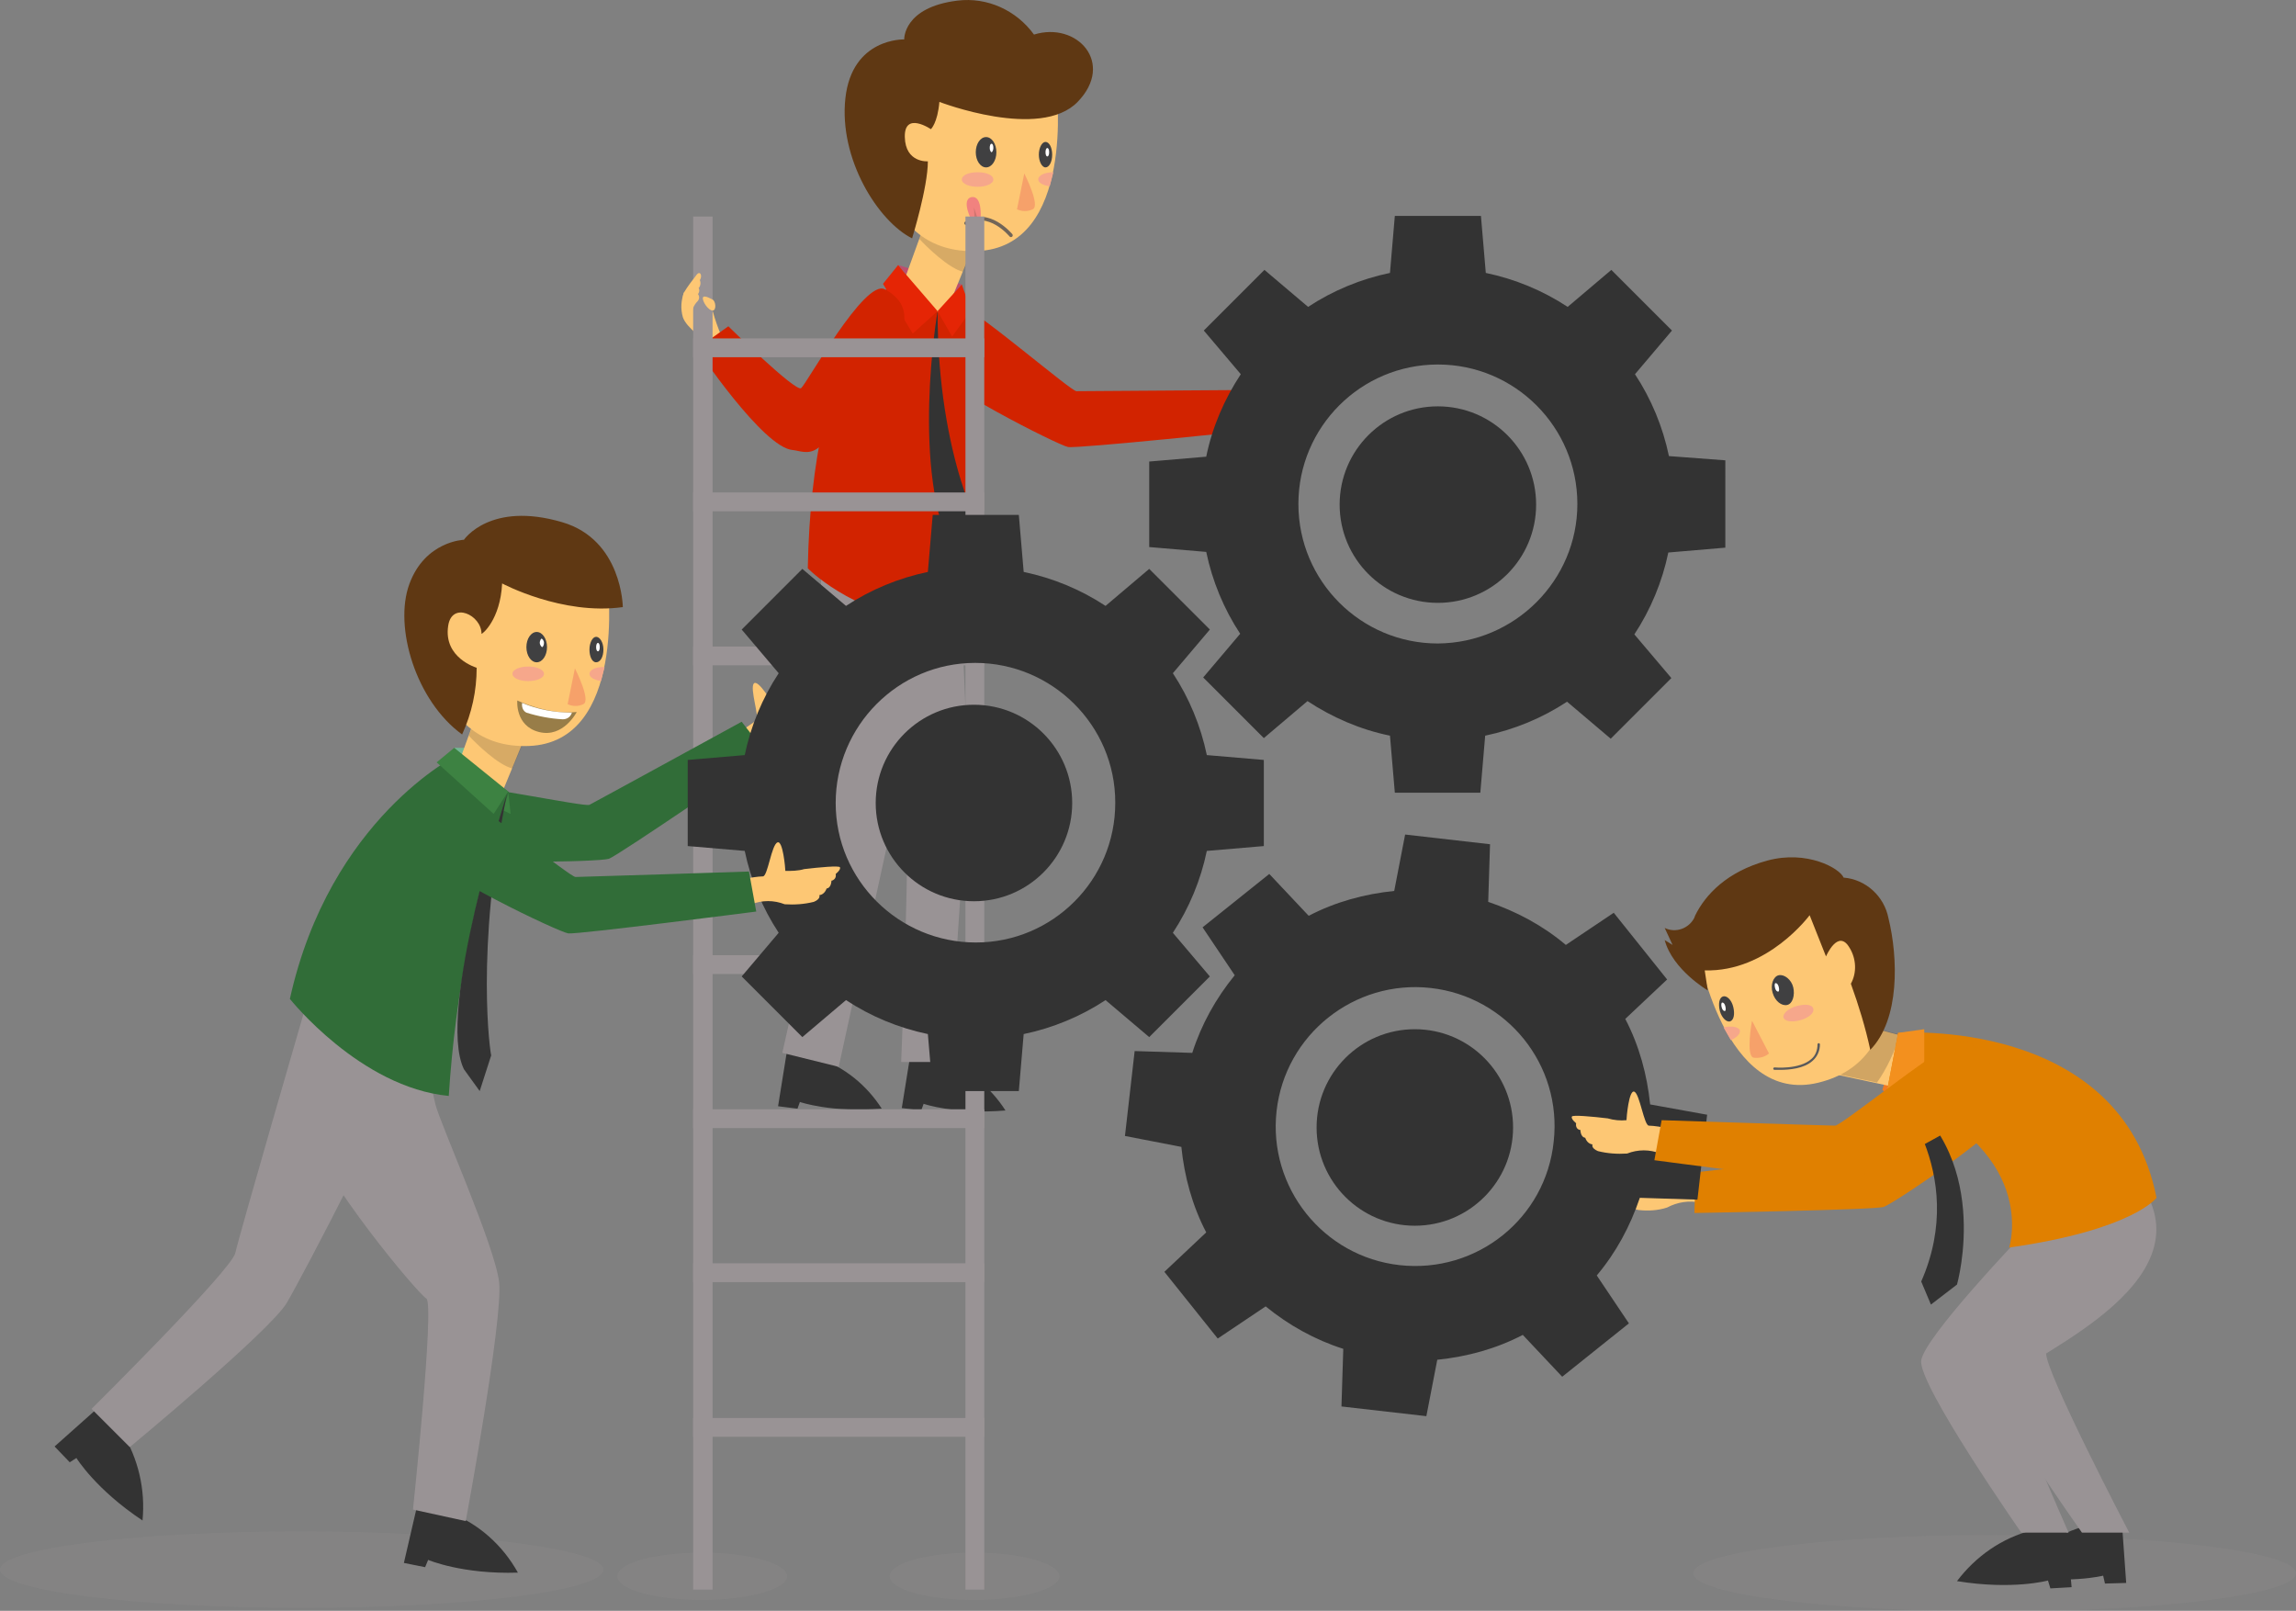 <?xml version="1.0" encoding="utf-8"?>
<!-- Generator: Adobe Illustrator 22.1.0, SVG Export Plug-In . SVG Version: 6.00 Build 0)  -->
<svg version="1.1" id="Capa_1" xmlns="http://www.w3.org/2000/svg" xmlns:xlink="http://www.w3.org/1999/xlink" x="0px" y="0px"
	 viewBox="0 0 378.6 265.6" style="enable-background:new 0 0 378.6 265.6;" xml:space="preserve">
<rect x="0" y="0" width="378.6" height="265.6" fill="#808080" stroke="none"/>
<style type="text/css">
	.st0{opacity:0.17;fill:#999395;enable-background:new    ;}
	.st1{fill:#FDC774;}
	.st2{fill:#D22300;}
	.st3{fill:#333333;}
	.st4{fill:#999395;}
	.st5{fill:#BA4F70;}
	.st6{opacity:0.17;fill:#231F20;enable-background:new    ;}
	.st7{fill:#F6A16A;}
	.st8{fill:#404041;}
	.st9{fill:#F6A78B;}
	.st10{fill:#FFFFFF;}
	.st11{fill:#5F3813;}
	.st12{fill:#F1827F;}
	.st13{fill:#D1736F;}
	.st14{fill:none;stroke:#716558;stroke-width:0.59;stroke-linecap:round;stroke-miterlimit:10;}
	.st15{fill:#E52505;}
	.st16{fill:#E08000;}
	.st17{fill:#316D38;}
	.st18{fill:#73B694;}
	.st19{fill:#3D8242;}
	.st20{fill:#987D48;}
	.st21{fill:#F17921;}
	.st22{opacity:0.2;fill:#231F20;enable-background:new    ;}
	.st23{fill:#59595B;}
	.st24{fill:#F3901E;}
	
</style>
<title>img-nosotros</title>
<path class="st0" d="M99.5,258.8c0,3.5-22.3,6.3-49.7,6.3S0,262.3,0,258.8c0-3.5,22.3-6.3,49.7-6.3S99.5,255.4,99.5,258.8z"/>
<ellipse class="st0" cx="328.9" cy="259.4" rx="49.7" ry="6.3"/>
<path class="st0" d="M129.8,259.9c0,2.1-6.3,3.9-14,3.9s-14-1.7-14-3.9s6.3-3.9,14-3.9S129.8,257.8,129.8,259.9z"/>
<path class="st0" d="M174.7,259.9c0,2.1-6.3,3.9-14,3.9s-14-1.7-14-3.9s6.3-3.9,14-3.9S174.7,257.8,174.7,259.9z"/>
<path class="st1" d="M117.5,51.2c0.4,1.5,0.9,2.9,1.5,4.3c0.5,0.8-1.8,1.4-1.8,1.4l-2.9-2.3L117.5,51.2z"/>
<path class="st1" d="M112.8,48.2c-0.5,1.3-0.6,2.7-0.2,4.1c0.6,1.8,3.8,3.9,3.8,3.9l1.1-2.2L112.8,48.2z"/>
<path class="st1" d="M205.9,65.4c0,0,1.7-0.2,2.5-0.3s1.6-5.2,2.5-5.6s1.1,4.3,1.1,4.7c1,0.1,2.1,0,3.1-0.2c2.5-0.2,5.8-0.4,5.9-0.2
	c0.2,0.4-0.7,1.1-0.7,1.1c0.1,0.5-0.1,0.9-0.6,1.1h-0.1c0,0,0,1.2-0.8,1.2c-0.2,0.6-0.7,1-1.2,1.1c0,0,0.3,0.6-1,1
	c-1.6,0.4-3.2,0.5-4.8,0.2c-1.7-0.7-3.7-0.7-5.4-0.1L205.9,65.4z"/>
<path class="st2" d="M158.4,50.3c-4.1-1.8-8.4,5.3-6.3,9.1s22.4,14,24,14.3s31.1-2.8,31.1-2.8l-1.1-6.6c0,0-27.7,0.2-28.6,0.2
	S162,51.9,158.4,50.3z"/>
<path class="st3" d="M150.1,174l-1.4,8.7l3.2,0.4l0.4-1.1c0,0,5.2,1.8,13.5,1.1c-2.5-3.9-6.2-6.9-10.6-8.4L150.1,174z"/>
<path class="st3" d="M129.7,173.7l-1.4,8.7l3.2,0.4l0.4-1.1c0,0,5.2,1.8,13.5,1.1c-2.5-3.9-6.2-6.9-10.6-8.4L129.7,173.7z"/>
<path class="st4" d="M158,90.5c0,0,1.6,33.5,1.6,36.4c0,3-2.9,46-3.1,48.2h-7.9c0,0,1.6-39.6,0.8-45.3c-0.9-5.7-1-33.2-1-33.2
	l3-10.1L158,90.5z"/>
<path class="st4" d="M154.6,89.1l-7.2,45.1l-9.1,41.7l-9.3-2.3c0,0,8.6-37.9,8.8-43.1c0,0-5.2-27.4-0.8-47.4L154.6,89.1z"/>
<polygon class="st5" points="148.1,43.7 158.6,46.9 154.6,51.3 "/>
<path class="st1" d="M152.7,36.3L148.1,49c0,0,4,7.1,7.3,4l5.6-13.7L152.7,36.3z"/>
<path class="st6" d="M151.6,39.4c1.2,1.3,4.9,4.9,7.2,5.4l2.3-5.5l-8.4-3L151.6,39.4z"/>
<path class="st1" d="M174.2,14.5c0,0,3.2,26.3-13.1,26.9c-16.3,0.6-17-19-17-23.2s5.4-10.6,15.1-10.6S174.2,12.3,174.2,14.5z"/>
<path class="st7" d="M168.9,28.6c0,0,2.7,5.3,1.4,5.9c-0.8,0.4-1.8,0.4-2.6,0L168.9,28.6z"/>
<ellipse class="st8" cx="162.6" cy="25.1" rx="1.7" ry="2.5"/>
<path class="st8" d="M173.5,25.5c0,1.2-0.5,2.1-1.1,2.1s-1.1-1-1.1-2.1s0.5-2.1,1.1-2.1S173.5,24.3,173.5,25.5z"/>
<path class="st9" d="M163.8,29.6c0,0.7-1.2,1.2-2.6,1.2s-2.6-0.5-2.6-1.2s1.1-1.2,2.6-1.2S163.8,28.9,163.8,29.6z"/>
<path class="st9" d="M171.2,29.6c0,0.5,0.8,1,1.9,1.1c0.2-0.8,0.4-1.5,0.6-2.3C172.3,28.4,171.2,28.9,171.2,29.6z"/>
<path class="st10" d="M163.8,24.4c0,0.4-0.2,0.7-0.3,0.7s-0.3-0.3-0.3-0.7s0.1-0.7,0.3-0.7S163.8,24,163.8,24.4z"/>
<ellipse class="st10" cx="172.7" cy="25.1" rx="0.3" ry="0.7"/>
<path class="st11" d="M150.4,39.3c0,0,2.6-8.4,2.6-12.7c0,0-3.7,0.3-3.8-4s4.3-1.3,4.3-1.3s1.1-1,1.4-4.5c0,0,16.6,6.4,22.8,0
	s-0.1-13.3-7.2-11.1c-2.9-4-7.7-6.2-12.6-5.6c-9,1.1-8.8,6.4-8.8,6.4s-8.6-0.3-9.7,9.7S144.8,36.5,150.4,39.3z"/>
<path class="st12" d="M160.2,36.3c0,0-1.8-3.4,0-3.8c1.8-0.3,1.5,3.4,1.5,3.4L160.2,36.3z"/>
<polygon class="st13" points="160.7,36.1 160.6,34.2 161.2,36 "/>
<path class="st14" d="M166.7,38.8c0,0-3.7-4.5-7.4-2"/>
<path class="st2" d="M147.1,46.9c0,0-13.2,9.1-13.9,46.8c0,0,6.8,7.1,19.8,9.1l0.9-5.3l0.9,5.3c0,0,3-2.1,5.3-3.7l-0.8-47.9
	l-4.7,0.2L147.1,46.9z"/>
<polygon class="st15" points="149,44.8 154.6,51.3 150.5,55 145.6,46.8 148.1,43.7 "/>
<polygon class="st15" points="154.6,51.3 158.6,46.9 160.1,51.2 157,55.5 "/>
<path class="st3" d="M154.6,51.3c0,0-4.6,26.8,2.8,40.4l3.7,0.9l1.2-3.9C162.3,88.7,154.6,75.9,154.6,51.3z"/>
<path class="st2" d="M145.9,47.7c-3.3-1.8-12.9,15.6-13.8,16.3c-0.9,0.7-12-10.2-12-10.2l-5.2,3.7c0,0,10.9,16.3,15.8,16.7
	c1.1,0.1,2.5,0.8,4-0.2c4.8-3.2,11.3-14.5,12.7-16.6C149.1,54.5,150.8,50.3,145.9,47.7z"/>
<rect x="114.3" y="35.7" class="st4" width="3.2" height="226.4"/>
<rect x="159.2" y="35.7" class="st4" width="3.1" height="226.4"/>
<rect x="114.3" y="55.8" class="st4" width="48" height="3.1"/>
<rect x="114.3" y="81.2" class="st4" width="48" height="3.1"/>
<rect x="114.3" y="106.6" class="st4" width="48" height="3.1"/>
<rect x="114.3" y="132.1" class="st4" width="48" height="3.1"/>
<rect x="114.3" y="157.5" class="st4" width="48" height="3.1"/>
<rect x="114.3" y="182.9" class="st4" width="48" height="3.1"/>
<rect x="114.3" y="208.3" class="st4" width="48" height="3.1"/>
<rect x="114.3" y="233.8" class="st4" width="48" height="3.1"/>
<path class="st3" d="M349.9,251.2l0.7,9.8l-3.5,0.1l-0.3-1.3c0,0-5.9,1.5-15-0.1c3.1-4.1,7.5-6.9,12.5-8.2L349.9,251.2z"/>
<path class="st3" d="M340.7,251.9l0.9,9.8l-3.5,0.2l-0.4-1.3c0,0-5.8,1.6-15,0.1c3.1-4.1,7.4-7.1,12.4-8.4L340.7,251.9z"/>
<path class="st1" d="M280.2,194.3c0,0-1.7,0-2.5,0s-2.2-5-3.2-5.2s-0.6,4.4-0.5,4.8c-1,0.2-2,0.3-3.1,0.2c-2.5,0.1-5.8,0.3-5.9,0.5
	c-0.1,0.5,0.8,1,0.8,1c-0.1,0.5,0.2,0.9,0.7,1h0.1c0,0,0.2,1.2,1,1.1c0.3,0.5,0.8,0.9,1.4,0.9c0,0-0.2,0.6,1.1,0.9
	c1.6,0.2,3.3,0.1,4.8-0.4c1.7-0.9,3.6-1.2,5.5-0.8L280.2,194.3z"/>
<path class="st16" d="M325.4,173.5c3.8-2.3,9,4.2,7.3,8.3s-20.5,16.7-22.1,17.2s-31.2,1-31.2,1l0.2-6.7c0,0,27.5-3.2,28.4-3.3
	S322.1,175.5,325.4,173.5z"/>
<path class="st1" d="M122.7,120.2c0,0,1.4-1,2-1.4s-1.1-5.3-0.4-6.1s3.1,3.3,3.3,3.6c0.9-0.4,1.8-1,2.6-1.6c2.1-1.4,4.9-3.1,5.1-3
	s-0.1,1.3-0.1,1.3c0.3,0.3,0.3,0.9,0,1.2l-0.1,0.1c0,0,0.5,1.1-0.1,1.5c0.1,0.6-0.1,1.2-0.6,1.5c0,0,0.6,0.4-0.4,1.4
	c-1.2,1.1-2.6,1.9-4.1,2.5c-1.9,0.2-3.6,1.1-4.9,2.5L122.7,120.2z"/>
<path class="st17" d="M73.7,129.4c-4.4,0.3-4.9,8.7-1.2,11s26.4,1.7,27.9,1.2s26-17.3,26-17.3l-4.1-5.3c0,0-24.3,13.3-25.1,13.7
	S77.6,129.1,73.7,129.4z"/>
<path id="Gear3" class="st3" d="M199,124.5c-1-4.8-2.9-9.4-5.6-13.5l6.1-7.2l-5-5l-5-5l-7.2,6.1c-4.1-2.7-8.7-4.6-13.5-5.6l-0.8-9.4
	h-14.2l-0.8,9.4c-4.8,1-9.4,2.9-13.5,5.6l-7.2-6.1l-5,5l-5,5l6.1,7.2c-2.7,4.1-4.6,8.7-5.6,13.5l-9.4,0.8v14.2l9.4,0.8
	c1,4.8,2.9,9.4,5.6,13.5l-6.1,7.2l5,5l5,5l7.2-6.1c4.1,2.7,8.7,4.6,13.5,5.6l0.8,9.4H168l0.8-9.4c4.8-1,9.4-2.9,13.5-5.6l7.2,6.1
	l5-5l5-5l-6.1-7.2c2.7-4.1,4.6-8.7,5.6-13.5l9.4-0.8v-14.2L199,124.5z M160.9,155.4c-12.7,0-23.1-10.3-23.1-23s10.3-23.1,23-23.1
	s23.1,10.3,23.1,23v0.1C183.9,145.1,173.6,155.4,160.9,155.4L160.9,155.4z" style="transform-origin: 26.6% 23.5%;">
<animateTransform attributeName="transform"
                          attributeType="XML"
                          type="rotate"
                          from="0 60 70"
                          to="360 60 70"
                          dur="10s"
                          repeatCount="indefinite"/>
						  </path>
<path id="Gear1" class="st3" d="M275.2,75.2c-1-4.8-2.9-9.4-5.6-13.5l6.1-7.2l-5-5l-5-5l-7.2,6.1c-4.1-2.7-8.7-4.6-13.5-5.6
	l-0.8-9.4H230l-0.8,9.4c-4.8,1-9.4,2.9-13.5,5.6l-7.2-6.1l-5,5l-5,5l6.1,7.2c-2.7,4.1-4.7,8.7-5.7,13.6l-9.4,0.8v14.1l9.4,0.8
	c1,4.8,2.9,9.4,5.6,13.5l-6.1,7.2l5,5l5,5l7.2-6.1c4.1,2.7,8.7,4.7,13.6,5.7l0.8,9.4h14.1l0.8-9.4c4.8-1,9.4-2.9,13.5-5.6l7.2,6.1
	l5-5l5-5l-6.1-7.2c2.7-4.1,4.6-8.7,5.6-13.5l9.4-0.8V75.9L275.2,75.2z M237.1,106.1c-12.7,0-23-10.3-23-23s10.3-23,23-23
	s23,10.3,23,23C260.1,95.7,249.8,106,237.1,106.1L237.1,106.1z" style="transform-origin: 46.8% 4.7%;">
	<animateTransform attributeName="transform"
                          attributeType="XML"
                          type="rotate"
                          from="0 60 70"
                          to="-360 60 70"
                          dur="10s"
                          repeatCount="indefinite"/>
						  </path>
<path id="Gear2" class="st3" d="M272.1,182.1c-0.5-4.9-1.8-9.7-4.1-14.1l6.9-6.5l-4.4-5.5l-4.4-5.5l-7.9,5.3
	c-3.8-3.2-8.1-5.5-12.8-7.1l0.3-9.5l-7-0.8l-7-0.8l-1.8,9.3c-4.9,0.5-9.7,1.8-14.1,4.1l-6.5-6.9l-5.5,4.4l-5.5,4.4l5.3,7.9
	c-3.1,3.8-5.5,8.1-7,12.8l-9.5-0.3l-0.8,7l-0.8,7l9.3,1.8c0.5,4.9,1.8,9.7,4.1,14.1l-6.9,6.5l4.4,5.5l4.4,5.5l7.9-5.3
	c3.8,3.1,8.1,5.5,12.8,7l-0.3,9.5l7,0.8l7,0.8l1.8-9.3c4.9-0.5,9.7-1.8,14.1-4.1l6.5,6.9l5.5-4.4l5.5-4.4l-5.3-7.9
	c3.2-3.8,5.5-8.1,7.1-12.8l9.5,0.3l0.8-7l0.8-7L272.1,182.1z M230.8,208.6c-12.6-1.4-21.7-12.8-20.3-25.4s12.8-21.7,25.4-20.3
	c12.6,1.4,21.7,12.7,20.3,25.3C254.9,200.9,243.5,210,230.8,208.6C230.9,208.6,230.8,208.6,230.8,208.6z" style="transform-origin: 45.7% 43.5%;">
	<animateTransform attributeName="transform"
                          attributeType="XML"
                          type="rotate"
                          from="0 60 70"
                          to="-360 60 70"
                          dur="10s"
                          repeatCount="indefinite"/>
						  </path>
<path class="st3" d="M311.8,179.1c0,0,13,14,5,32.2l1.6,3.8l4.3-3.3C322.7,211.8,329,189.8,311.8,179.1z"/>
<path class="st1" d="M123.3,144.8c0,0,1.7-0.3,2.5-0.3s1.4-5.2,2.4-5.6c0.9-0.4,1.3,4.3,1.3,4.7c1,0,2.1,0,3.1-0.3
	c2.5-0.3,5.8-0.6,5.9-0.3c0.2,0.4-0.7,1.1-0.7,1.1c0.1,0.5-0.1,0.9-0.6,1.1h-0.1c0,0,0,1.2-0.8,1.3c0,0-0.3,1-1.2,1.1
	c0,0,0.3,0.6-0.9,1.1c-1.6,0.4-3.2,0.5-4.8,0.4c-1.8-0.7-3.7-0.7-5.5,0L123.3,144.8z"/>
<path class="st3" d="M68.8,248.2l-2.2,9.5l3.5,0.7l0.5-1.2c0,0,5.6,2.4,14.8,2.1c-2.5-4.5-6.4-8-11.2-9.9L68.8,248.2z"/>
<path class="st3" d="M16.3,232L9,238.5l2.5,2.6l1.1-0.7c0,0,3.2,5.2,10.9,10.3c0.5-5.1-0.7-10.2-3.4-14.6L16.3,232z"/>
<path class="st4" d="M50.5,165.6c0,0-11.1,38.2-11.7,41s-23.7,25.7-23.7,25.7l6.3,6.3c0,0,23.2-19.2,25.9-23.8s18.8-35.3,19.8-40.8
	S57.3,160.1,50.5,165.6z"/>
<path class="st4" d="M52.6,162.7c0,0-5.6,13.3-2.5,22.6s18.8,28,20.2,28.8s-2.2,34.8-2.2,34.8l8.7,1.9c0,0,6.2-33.4,5.5-39.4
	s-9.7-26.1-10.5-29.3s-1.5-8.7-1.5-8.7L52.6,162.7z"/>
<polygon class="st18" points="74.9,123.3 79.1,123.3 76.2,126 "/>
<polygon class="st19" points="83.8,130.5 84.2,134.2 82.1,133.2 "/>
<path class="st1" d="M78.4,118.2l-4.6,12.7c0,0,3.9,7.1,7.3,3.9l5.6-13.6L78.4,118.2z"/>
<path class="st6" d="M77.3,121.3c1.2,1.3,4.9,4.9,7.2,5.4l2.3-5.5l-8.3-3L77.3,121.3z"/>
<path class="st1" d="M100.2,96.1c0,0,3.2,26.3-13,26.9s-17-19-17-23.2s5.4-10.6,15.2-10.6S100.2,93.8,100.2,96.1z"/>
<path class="st11" d="M82.8,96.2c0,0,9.9,5.3,19.9,3.9c0,0-0.1-11.1-10-14C80.8,82.6,76.5,89,76.5,89s-6.4,0.2-9,7.3
	s1.1,19.3,8.7,24.8c1.6-3.5,2.4-7.2,2.4-11c0,0-5.5-1.6-4.7-6.9c0.6-4.1,5.5-1.8,5.5,1.3C79.5,104.6,82.5,102.2,82.8,96.2z"/>
<path class="st7" d="M94.8,110.2c0,0,2.7,5.3,1.4,5.9c-0.8,0.4-1.8,0.4-2.6,0L94.8,110.2z"/>
<ellipse class="st8" cx="88.5" cy="106.7" rx="1.7" ry="2.5"/>
<path class="st8" d="M99.5,107.1c0,1.2-0.5,2.1-1.2,2.1s-1.1-1-1.1-2.1s0.5-2.1,1.1-2.1S99.5,105.9,99.5,107.1z"/>
<path class="st20" d="M85.3,115.5c0,0,5,2.4,9.8,1.9c0,0-2.2,4.3-6.2,3.3S85.3,115.5,85.3,115.5z"/>
<path class="st9" d="M89.7,111.1c0,0.7-1.2,1.2-2.6,1.2s-2.6-0.5-2.6-1.2s1.2-1.2,2.6-1.2S89.7,110.4,89.7,111.1z"/>
<path class="st9" d="M97.2,111.1c0,0.6,0.8,1,1.9,1.2c0.2-0.8,0.4-1.6,0.6-2.3C98.2,109.9,97.2,110.5,97.2,111.1z"/>
<path class="st10" d="M89.7,106c0,0.4-0.2,0.7-0.3,0.7S89,106.3,89,106s0.2-0.7,0.3-0.7S89.7,105.6,89.7,106z"/>
<ellipse class="st10" cx="98.6" cy="106.7" rx="0.3" ry="0.7"/>
<path class="st10" d="M94.3,117.5c-2.8,0-5.6-0.5-8.2-1.6c-0.1,0.6,0.1,1.3,0.7,1.6c1.9,0.6,4,1,6,1.1
	C93.5,118.6,94.1,118.2,94.3,117.5z"/>
<path class="st17" d="M75.4,124.5c0,0-21,10.4-27.6,40.2c0,0,11.6,14.6,26.2,16c1.1-17.1,4.4-33.9,9.9-50.1L75.4,124.5z"/>
<polygon class="st19" points="74.9,123.3 83.8,130.5 81.4,134.2 72,125.7 "/>
<path class="st3" d="M83.6,130.9c0,0-11.7,36-7.1,45.4l2.6,3.6L81,174C80.9,174,78.3,157,83.6,130.9z"/>
<path class="st17" d="M75.4,130.9c-4.1-1.7-8.3,5.5-6,9.3s22.8,13.5,24.3,13.7s31-3.6,31-3.6l-1.2-6.6c0,0-27.7,0.9-28.6,0.9
	S79,132.4,75.4,130.9z"/>
<path class="st4" d="M337.4,223.1c-0.2,3,13.7,29.6,13.7,29.6h-7.8c0,0-16.1-22.7-15.9-26.2S337.4,223.1,337.4,223.1z"/>
<path class="st4" d="M333.1,204c0,0-15.7,16.4-16.3,20.3s16.5,28.4,16.5,28.4h7.8c0,0-9.8-22.1-9.8-25s31.8-14.5,22.6-31L333.1,204z
	"/>
<polygon class="st21" points="313,170.3 310.4,179.7 314.3,183.4 314.3,178.5 "/>
<path class="st1" d="M305.3,168.6l13,3.4c0,0,3.7,7.3-0.9,8.3l-14.5-3.1L305.3,168.6z"/>
<path class="st22" d="M303,177.1l6.5,1.4c1.7-2.4,2.9-5.1,3.8-7.9l-8-2.1L303,177.1z"/>
<path class="st1" d="M279.9,156.3c0,0,4.3,26.1,20,22.2s11-23,9.9-27s-8.2-8.7-17.5-6S279.2,154.1,279.9,156.3z"/>
<path class="st7" d="M288.9,168.3c0,0-1.1,5.9,0.3,6.1c0.9,0.1,1.8-0.1,2.5-0.7L288.9,168.3z"/>
<path class="st8" d="M292.3,163.7c0.4,1.4,1.5,2.2,2.4,2s1.3-1.6,1-2.9s-1.5-2.2-2.4-2S291.9,162.4,292.3,163.7z"/>
<path class="st8" d="M283.6,166.7c0.3,1.1,1.1,1.9,1.7,1.7s0.8-1.2,0.5-2.4s-1.1-1.9-1.7-1.7S283.3,165.5,283.6,166.7z"/>
<path class="st9" d="M294.1,167.8c0.2,0.6,1.4,0.8,2.8,0.4s2.3-1.2,2.1-1.9s-1.4-0.8-2.8-0.4S293.9,167.2,294.1,167.8z"/>
<path class="st9" d="M286.9,169.9c0.1,0.5-0.5,1.2-1.5,1.6c-0.4-0.7-0.8-1.4-1.2-2.1C285.5,169.1,286.7,169.3,286.9,169.9z"/>
<path class="st10" d="M292.7,162.9c0.1,0.4,0.3,0.6,0.5,0.6s0.2-0.4,0.1-0.8s-0.3-0.6-0.5-0.6S292.6,162.5,292.7,162.9z"/>
<path class="st10" d="M283.9,166.1c0.1,0.4,0.3,0.6,0.5,0.6s0.2-0.4,0.1-0.8s-0.3-0.6-0.5-0.6S283.8,165.8,283.9,166.1z"/>
<path class="st23" d="M293.6,176.4c-0.3,0-0.7,0-1,0c-0.1,0-0.2-0.1-0.2-0.2l0,0c0-0.1,0.1-0.2,0.2-0.2l0,0c0,0,4.1,0.4,6.1-1.4
	c0.7-0.6,1-1.5,1-2.4c0-0.1,0.1-0.2,0.2-0.2l0,0l0,0c0.1,0,0.2,0.1,0.2,0.2c0,1-0.4,2-1.2,2.7C297.5,176.2,295,176.4,293.6,176.4z"
	/>
<path class="st11" d="M281.6,163.3c0,0-5.8-3.4-7.1-8.3l1.3,0.8l-1.3-2.8c1.8,0.9,4,0.1,4.9-1.7c0-0.1,0.1-0.2,0.1-0.3
	c1.7-3.5,5.3-7.3,11.9-9.1s12,1.3,12.6,2.8c3.7,0.3,6.7,3.1,7.4,6.7c1.6,6.5,1.9,16.7-3,21.7c-0.8-3.7-1.9-7.3-3.2-10.9
	c1-1.8,0.9-4.1-0.2-5.9c-1.9-3.3-3.9,1.4-3.9,1.4l-2.7-6.8c0,0-6.9,9.4-17.3,9.1L281.6,163.3z"/>
<path class="st16" d="M313,170.3c0,0,36.7-2.8,42.6,27.2c0,0-3.9,5.3-24.3,8.2c0,0,5.4-16.6-20.1-26L313,170.3z"/>
<polygon class="st24" points="313,170.3 311.2,179.6 317.3,182 317.3,169.7 "/>
<path class="st1" d="M274.4,185.9c0,0-1.7-0.3-2.5-0.3s-1.5-5.2-2.4-5.6s-1.3,4.3-1.3,4.7c-1,0.1-2.1,0-3.1-0.3
	c-2.5-0.3-5.8-0.6-5.9-0.3c-0.2,0.4,0.7,1.1,0.7,1.1c-0.1,0.5,0.1,1,0.6,1.1h0.1c0,0,0,1.2,0.8,1.3c0.2,0.6,0.6,1,1.2,1.1
	c0,0-0.3,0.6,0.9,1.1c1.6,0.4,3.2,0.5,4.8,0.4c1.8-0.7,3.7-0.7,5.5,0L274.4,185.9z"/>
<path class="st16" d="M322.2,172c4.1-1.7,8.3,5.5,6,9.3s-22.8,13.5-24.4,13.7s-31-3.7-31-3.7l1.2-6.6c0,0,27.6,0.9,28.6,0.9
	S318.6,173.5,322.2,172z"/>
<path class="st1" d="M113.3,52c-0.5-1.1-1-2.8-0.5-3.8c0.6-1,1.3-1.9,2-2.8c0.6-0.9,1.1,0,0.6,0.8c0.2,0.4,0.1,1-0.2,1.3
	c0,0,0.3,0.4-0.1,1c0.3,0.4,0.2,0.9-0.1,1.2c-0.6,0.6-0.9,1.4-1,2.3C114,52.6,113.3,52,113.3,52z"/>
<path class="st1" d="M117.5,49.4c0,0-1.5-0.9-1.6-0.3c-0.1,0.6,0.9,2.1,1.6,2.1S118,49.6,117.5,49.4z"/>
<circle class="st3" cx="233.3" cy="185.9" r="16.2"/>
<circle class="st3" cx="237.1" cy="83.2" r="16.2"/>
<circle class="st3" cx="160.6" cy="132.4" r="16.2"/>
</svg>
